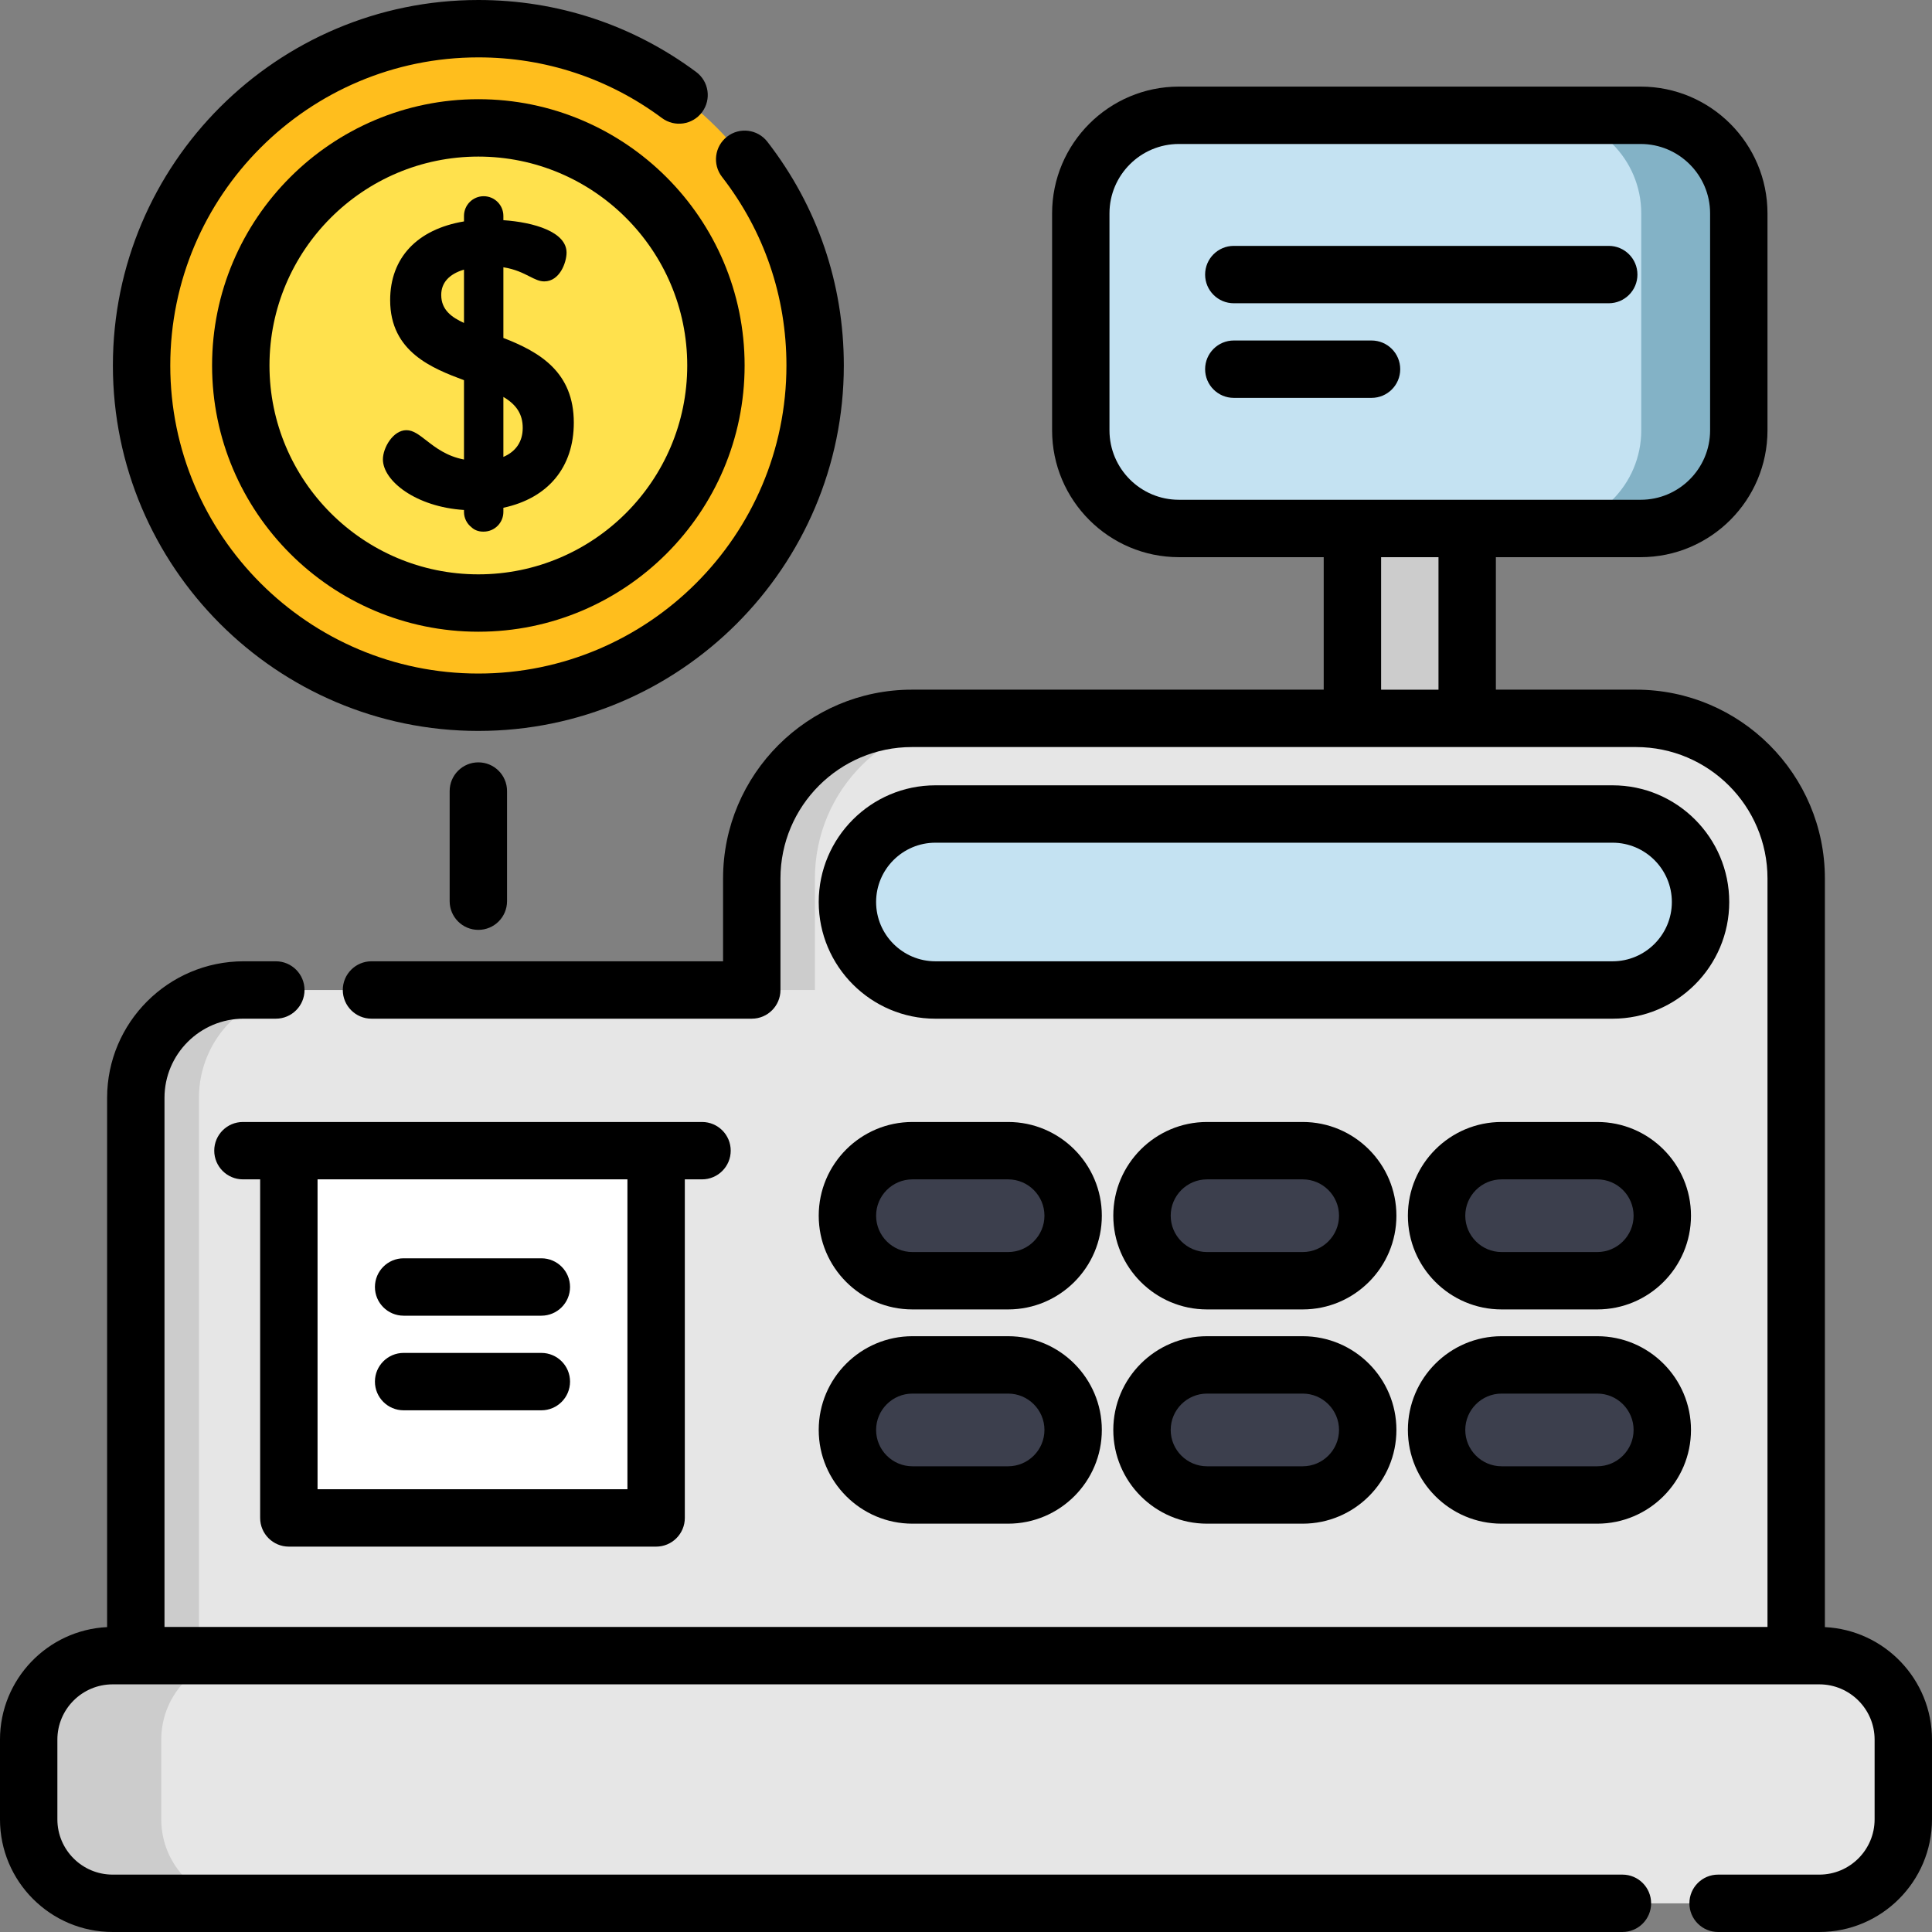 <svg height="512pt" viewBox="0 0 512 512" width="512pt" xmlns="http://www.w3.org/2000/svg"><rect x="0" y="0" width="512" height="512" fill="#808080" stroke="none"/><path d="m358.402 124.844h30.414v80.734h-30.414zm0 0" fill="#ccc"/><path d="m216.016 96.852c0 49.289-39.957 89.246-89.246 89.246-49.293 0-89.25-39.957-89.25-89.246 0-49.289 39.957-89.246 89.25-89.246 49.289 0 89.246 39.957 89.246 89.246zm0 0" fill="#ffbe1d"/><path d="m189.727 96.852c0 34.77-28.188 62.961-62.957 62.961-34.773 0-62.961-28.191-62.961-62.961 0-34.773 28.188-62.961 62.961-62.961 34.77 0 62.957 28.188 62.957 62.961zm0 0" fill="#ffe14d"/><path d="m199.227 232.809v29.551h-134.648c-15.789 0-28.586 12.797-28.586 28.586v168.102h440.02v-216.969 11.156-20.426c0-23.434-19-42.434-42.438-42.434h-191.914c-23.434 0-42.434 19-42.434 42.434zm0 0" fill="#e6e6e6"/><path d="m215.957 232.809c0-23.434 18.996-42.434 42.434-42.434h-16.73c-23.434 0-42.434 19-42.434 42.434v29.551h16.73zm0 0" fill="#ccc"/><path d="m81.305 262.359h-16.727c-15.789 0-28.586 12.797-28.586 28.586v168.102h16.727v-168.102c0-15.789 12.801-28.586 28.586-28.586zm0 0" fill="#ccc"/><path d="m504.398 461.012v21.141c0 12.285-9.965 22.242-22.254 22.242h-452.293c-12.289 0-22.246-9.957-22.246-22.242v-21.141c0-12.289 9.957-22.242 22.246-22.242h452.293c12.289 0 22.254 9.953 22.254 22.242zm0 0" fill="#ccc"/><path d="m504.398 461.012v21.141c0 12.285-9.965 22.242-22.254 22.242h-417.152c-12.289 0-22.254-9.957-22.254-22.242v-21.141c0-12.289 9.965-22.242 22.254-22.242h417.152c12.289 0 22.254 9.953 22.254 22.242zm0 0" fill="#e6e6e6"/><path d="m224.574 239.039c0-12.879 10.438-23.316 23.316-23.316h179.453c12.879 0 23.32 10.438 23.32 23.316 0 12.879-10.441 23.32-23.32 23.32h-179.453c-12.875 0-23.316-10.441-23.316-23.32zm0 0" fill="#c4e2f2"/><path d="m76.547 304.938h97.332v97.332h-97.332zm0 0" fill="#fff"/><path d="m312.422 30.555h122.375c14.359 0 26.004 11.641 26.004 26v57.496c0 14.359-11.641 26-26.004 26h-122.375c-14.359 0-26.004-11.641-26.004-26v-57.496c0-14.359 11.645-26 26.004-26zm0 0" fill="#c4e2f2"/><path d="m434.797 30.555h-25.852c14.359 0 26.004 11.641 26.004 26v57.492c0 14.363-11.645 26.004-26.004 26.004h25.852c14.359 0 26.004-11.641 26.004-26.004v-57.492c0-14.359-11.641-26-26.004-26zm0 0" fill="#83b2c6"/><g fill="#3c3f4d"><path d="m267.156 339.41h-25.348c-9.52 0-17.234-7.719-17.234-17.238 0-9.516 7.715-17.234 17.234-17.234h25.348c9.52 0 17.234 7.719 17.234 17.234 0 9.52-7.715 17.238-17.234 17.238zm0 0"/><path d="m345.223 339.41h-25.348c-9.52 0-17.234-7.719-17.234-17.238 0-9.516 7.715-17.234 17.234-17.234h25.348c9.52 0 17.234 7.719 17.234 17.234 0 9.52-7.715 17.238-17.234 17.238zm0 0"/><path d="m423.289 339.41h-25.344c-9.52 0-17.238-7.719-17.238-17.238 0-9.516 7.719-17.234 17.238-17.234h25.344c9.52 0 17.238 7.719 17.238 17.234 0 9.52-7.719 17.238-17.238 17.238zm0 0"/><path d="m267.156 396.188h-25.348c-9.52 0-17.234-7.719-17.234-17.238s7.715-17.234 17.234-17.234h25.348c9.52 0 17.234 7.715 17.234 17.234s-7.715 17.238-17.234 17.238zm0 0"/><path d="m345.223 396.188h-25.348c-9.52 0-17.234-7.719-17.234-17.238s7.715-17.234 17.234-17.234h25.348c9.52 0 17.234 7.715 17.234 17.234s-7.715 17.238-17.234 17.238zm0 0"/><path d="m423.289 396.188h-25.344c-9.52 0-17.238-7.719-17.238-17.238s7.719-17.234 17.238-17.234h25.344c9.52 0 17.238 7.715 17.238 17.234s-7.719 17.238-17.238 17.238zm0 0"/></g><path d="m126.77 26.289c-38.91 0-70.566 31.652-70.566 70.562 0 38.91 31.656 70.562 70.566 70.562 38.906 0 70.562-31.652 70.562-70.562 0-38.91-31.656-70.562-70.562-70.562zm0 125.918c-30.523 0-55.355-24.832-55.355-55.355 0-30.523 24.832-55.355 55.355-55.355 30.523 0 55.355 24.832 55.355 55.355 0 30.523-24.832 55.355-55.355 55.355zm0 0"/><path d="m126.77 193.703c53.402 0 96.852-43.449 96.852-96.852 0-21.688-7.008-42.191-20.266-59.293-2.574-3.316-7.352-3.922-10.668-1.348-3.32 2.57-3.926 7.348-1.352 10.664 11.172 14.41 17.078 31.691 17.078 49.977 0 45.02-36.625 81.645-81.645 81.645s-81.645-36.625-81.645-81.645c0-45.02 36.625-81.645 81.645-81.645 17.684 0 34.508 5.559 48.652 16.074 3.371 2.508 8.133 1.805 10.641-1.562 2.504-3.371 1.805-8.133-1.566-10.641-16.789-12.48-36.75-19.078-57.727-19.078-53.406 0-96.852 43.449-96.852 96.852 0 53.402 43.445 96.852 96.852 96.852zm0 0"/><path d="m133.402 89.562v-18.73c3.125.492 5.223 1.559 6.922 2.418 1.457.738 2.613 1.324 3.906 1.324 4.125 0 5.914-5.047 5.914-7.625 0-5.492-8.602-8.039-16.742-8.598v-1.133c0-2.879-2.34-5.219-5.219-5.219s-5.219 2.34-5.219 5.219v1.461c-12.441 2.082-19.566 9.68-19.566 20.871 0 13.758 11.254 18.082 19.566 21.207v21.023c-4.582-.871-7.566-3.188-9.973-5.055-1.961-1.523-3.508-2.723-5.285-2.723-3.555 0-6.23 4.688-6.23 7.727 0 5.742 8.812 12.625 21.488 13.418v.52c0 1.609.742 3.105 2.02 4.094.754.715 1.855 1.125 3.012 1.125h.188c2.879 0 5.219-2.344 5.219-5.219v-1.105c11.867-2.535 18.664-10.746 18.664-22.551-.004-13.359-8.949-18.699-18.664-22.449zm5.125 23.84c0 3.594-1.77 6.242-5.125 7.684v-15.895c3.539 2.094 5.125 4.645 5.125 8.211zm-15.562-41.949v14.133c-3.18-1.457-6.035-3.406-6.035-7.422 0-3.223 2.086-5.539 6.035-6.711zm0 0"/><path d="m483.613 431.203v-198.395c0-27.59-22.449-50.039-50.039-50.039h-37.152v-35.113h38.375c18.531 0 33.605-15.078 33.605-33.609v-57.492c0-18.531-15.074-33.605-33.605-33.605h-122.375c-18.531 0-33.605 15.078-33.605 33.605v57.492c0 18.531 15.074 33.609 33.605 33.609h38.375v35.113h-109.137c-27.59 0-50.039 22.449-50.039 50.039v21.945h-93.172c-4.199 0-7.605 3.406-7.605 7.605s3.406 7.605 7.605 7.605h100.777c4.199 0 7.605-3.406 7.605-7.605v-29.551c0-19.207 15.625-34.828 34.828-34.828h191.914c19.207 0 34.832 15.621 34.832 34.828v198.355h-424.812v-140.219c0-11.57 9.414-20.98 20.984-20.98h8.52c4.199 0 7.605-3.406 7.605-7.605s-3.406-7.605-7.605-7.605h-8.52c-19.957 0-36.191 16.234-36.191 36.191v140.254c-15.781.77-28.387 13.848-28.387 29.816v21.133c0 16.461 13.391 29.852 29.852 29.852h400.113c4.199 0 7.602-3.406 7.602-7.605s-3.402-7.602-7.602-7.602h-400.113c-8.074 0-14.645-6.57-14.645-14.645v-21.133c0-8.074 6.57-14.645 14.645-14.645h452.297c8.074 0 14.645 6.57 14.645 14.645v21.133c0 8.074-6.57 14.645-14.645 14.645h-26.836c-4.199 0-7.605 3.402-7.605 7.602s3.406 7.605 7.605 7.605h26.836c16.461 0 29.852-13.391 29.852-29.852v-21.133c0-15.969-12.605-29.047-28.387-29.812zm-189.59-317.156v-57.492c0-10.145 8.254-18.398 18.398-18.398h122.375c10.145 0 18.398 8.254 18.398 18.398v57.492c0 10.145-8.254 18.398-18.398 18.398h-122.375c-10.145 0-18.398-8.254-18.398-18.398zm71.984 68.723v-35.113h15.207v35.113zm0 0"/><path d="m458.266 239.039c0-17.051-13.871-30.922-30.922-30.922h-179.453c-17.051 0-30.922 13.871-30.922 30.922 0 17.051 13.871 30.926 30.922 30.926h179.453c17.051 0 30.922-13.875 30.922-30.926zm-30.922 15.715h-179.453c-8.664 0-15.715-7.047-15.715-15.715 0-8.664 7.051-15.715 15.715-15.715h179.453c8.664 0 15.715 7.051 15.715 15.715 0 8.668-7.051 15.715-15.715 15.715zm0 0"/><path d="m76.547 409.871h97.332c4.199 0 7.605-3.402 7.605-7.602v-89.727h4.562c4.199 0 7.602-3.406 7.602-7.605s-3.402-7.602-7.602-7.602h-121.664c-4.199 0-7.605 3.402-7.605 7.602s3.406 7.605 7.605 7.605h4.562v89.727c0 4.199 3.402 7.602 7.602 7.602zm89.727-97.328v82.121h-82.121v-82.121zm0 0"/><path d="m106.965 348.672h36.5c4.199 0 7.602-3.406 7.602-7.605 0-4.199-3.402-7.605-7.602-7.605h-36.5c-4.199 0-7.605 3.406-7.605 7.605 0 4.199 3.406 7.605 7.605 7.605zm0 0"/><path d="m106.965 373.746h36.5c4.199 0 7.602-3.406 7.602-7.605s-3.402-7.605-7.602-7.605h-36.5c-4.199 0-7.605 3.406-7.605 7.605s3.406 7.605 7.605 7.605zm0 0"/><path d="m326.973 80.367h99.359c4.199 0 7.605-3.402 7.605-7.602s-3.406-7.605-7.605-7.605h-99.359c-4.203 0-7.605 3.406-7.605 7.605s3.402 7.602 7.605 7.602zm0 0"/><path d="m371.074 97.84c0-4.199-3.402-7.605-7.605-7.605h-36.496c-4.203 0-7.605 3.406-7.605 7.605 0 4.199 3.402 7.602 7.605 7.602h36.496c4.203 0 7.605-3.402 7.605-7.602zm0 0"/><path d="m119.164 209.637v29.184c0 4.203 3.406 7.605 7.605 7.605s7.602-3.402 7.602-7.605v-29.184c0-4.199-3.402-7.605-7.602-7.605s-7.605 3.406-7.605 7.605zm0 0"/><path d="m241.809 347.012h25.348c13.695 0 24.84-11.141 24.84-24.84 0-13.695-11.145-24.836-24.84-24.836h-25.348c-13.695 0-24.84 11.141-24.84 24.836 0 13.699 11.145 24.84 24.84 24.84zm0-34.469h25.348c5.309 0 9.633 4.32 9.633 9.629 0 5.312-4.324 9.633-9.633 9.633h-25.348c-5.309 0-9.633-4.32-9.633-9.633 0-5.309 4.324-9.629 9.633-9.629zm0 0"/><path d="m345.223 297.336h-25.348c-13.695 0-24.84 11.141-24.84 24.836 0 13.699 11.145 24.84 24.84 24.84h25.348c13.699 0 24.84-11.141 24.84-24.84 0-13.695-11.141-24.836-24.84-24.836zm0 34.469h-25.348c-5.309 0-9.629-4.32-9.629-9.633 0-5.309 4.32-9.629 9.629-9.629h25.348c5.312 0 9.633 4.32 9.633 9.629 0 5.312-4.32 9.633-9.633 9.633zm0 0"/><path d="m423.289 297.336h-25.344c-13.699 0-24.84 11.141-24.84 24.836 0 13.699 11.141 24.84 24.84 24.84h25.344c13.699 0 24.84-11.141 24.84-24.84 0-13.695-11.141-24.836-24.84-24.836zm0 34.469h-25.344c-5.312 0-9.633-4.32-9.633-9.633 0-5.309 4.32-9.629 9.633-9.629h25.344c5.312 0 9.633 4.32 9.633 9.629 0 5.312-4.32 9.633-9.633 9.633zm0 0"/><path d="m241.809 403.789h25.348c13.695 0 24.84-11.145 24.84-24.84 0-13.695-11.145-24.84-24.84-24.84h-25.348c-13.695 0-24.84 11.145-24.84 24.84 0 13.695 11.145 24.84 24.84 24.84zm0-34.473h25.348c5.309 0 9.633 4.324 9.633 9.633 0 5.312-4.324 9.633-9.633 9.633h-25.348c-5.309 0-9.633-4.32-9.633-9.633 0-5.309 4.324-9.633 9.633-9.633zm0 0"/><path d="m345.223 354.109h-25.348c-13.695 0-24.84 11.145-24.84 24.84 0 13.695 11.145 24.84 24.84 24.84h25.348c13.699 0 24.84-11.145 24.84-24.84 0-13.695-11.141-24.84-24.84-24.84zm0 34.473h-25.348c-5.309 0-9.629-4.32-9.629-9.633 0-5.309 4.32-9.633 9.629-9.633h25.348c5.312 0 9.633 4.324 9.633 9.633 0 5.312-4.32 9.633-9.633 9.633zm0 0"/><path d="m423.289 354.109h-25.344c-13.699 0-24.84 11.145-24.84 24.84 0 13.695 11.141 24.84 24.84 24.84h25.344c13.699 0 24.84-11.145 24.84-24.84 0-13.695-11.141-24.84-24.84-24.84zm0 34.473h-25.344c-5.312 0-9.633-4.32-9.633-9.633 0-5.309 4.32-9.633 9.633-9.633h25.344c5.312 0 9.633 4.324 9.633 9.633 0 5.312-4.32 9.633-9.633 9.633zm0 0"/></svg>